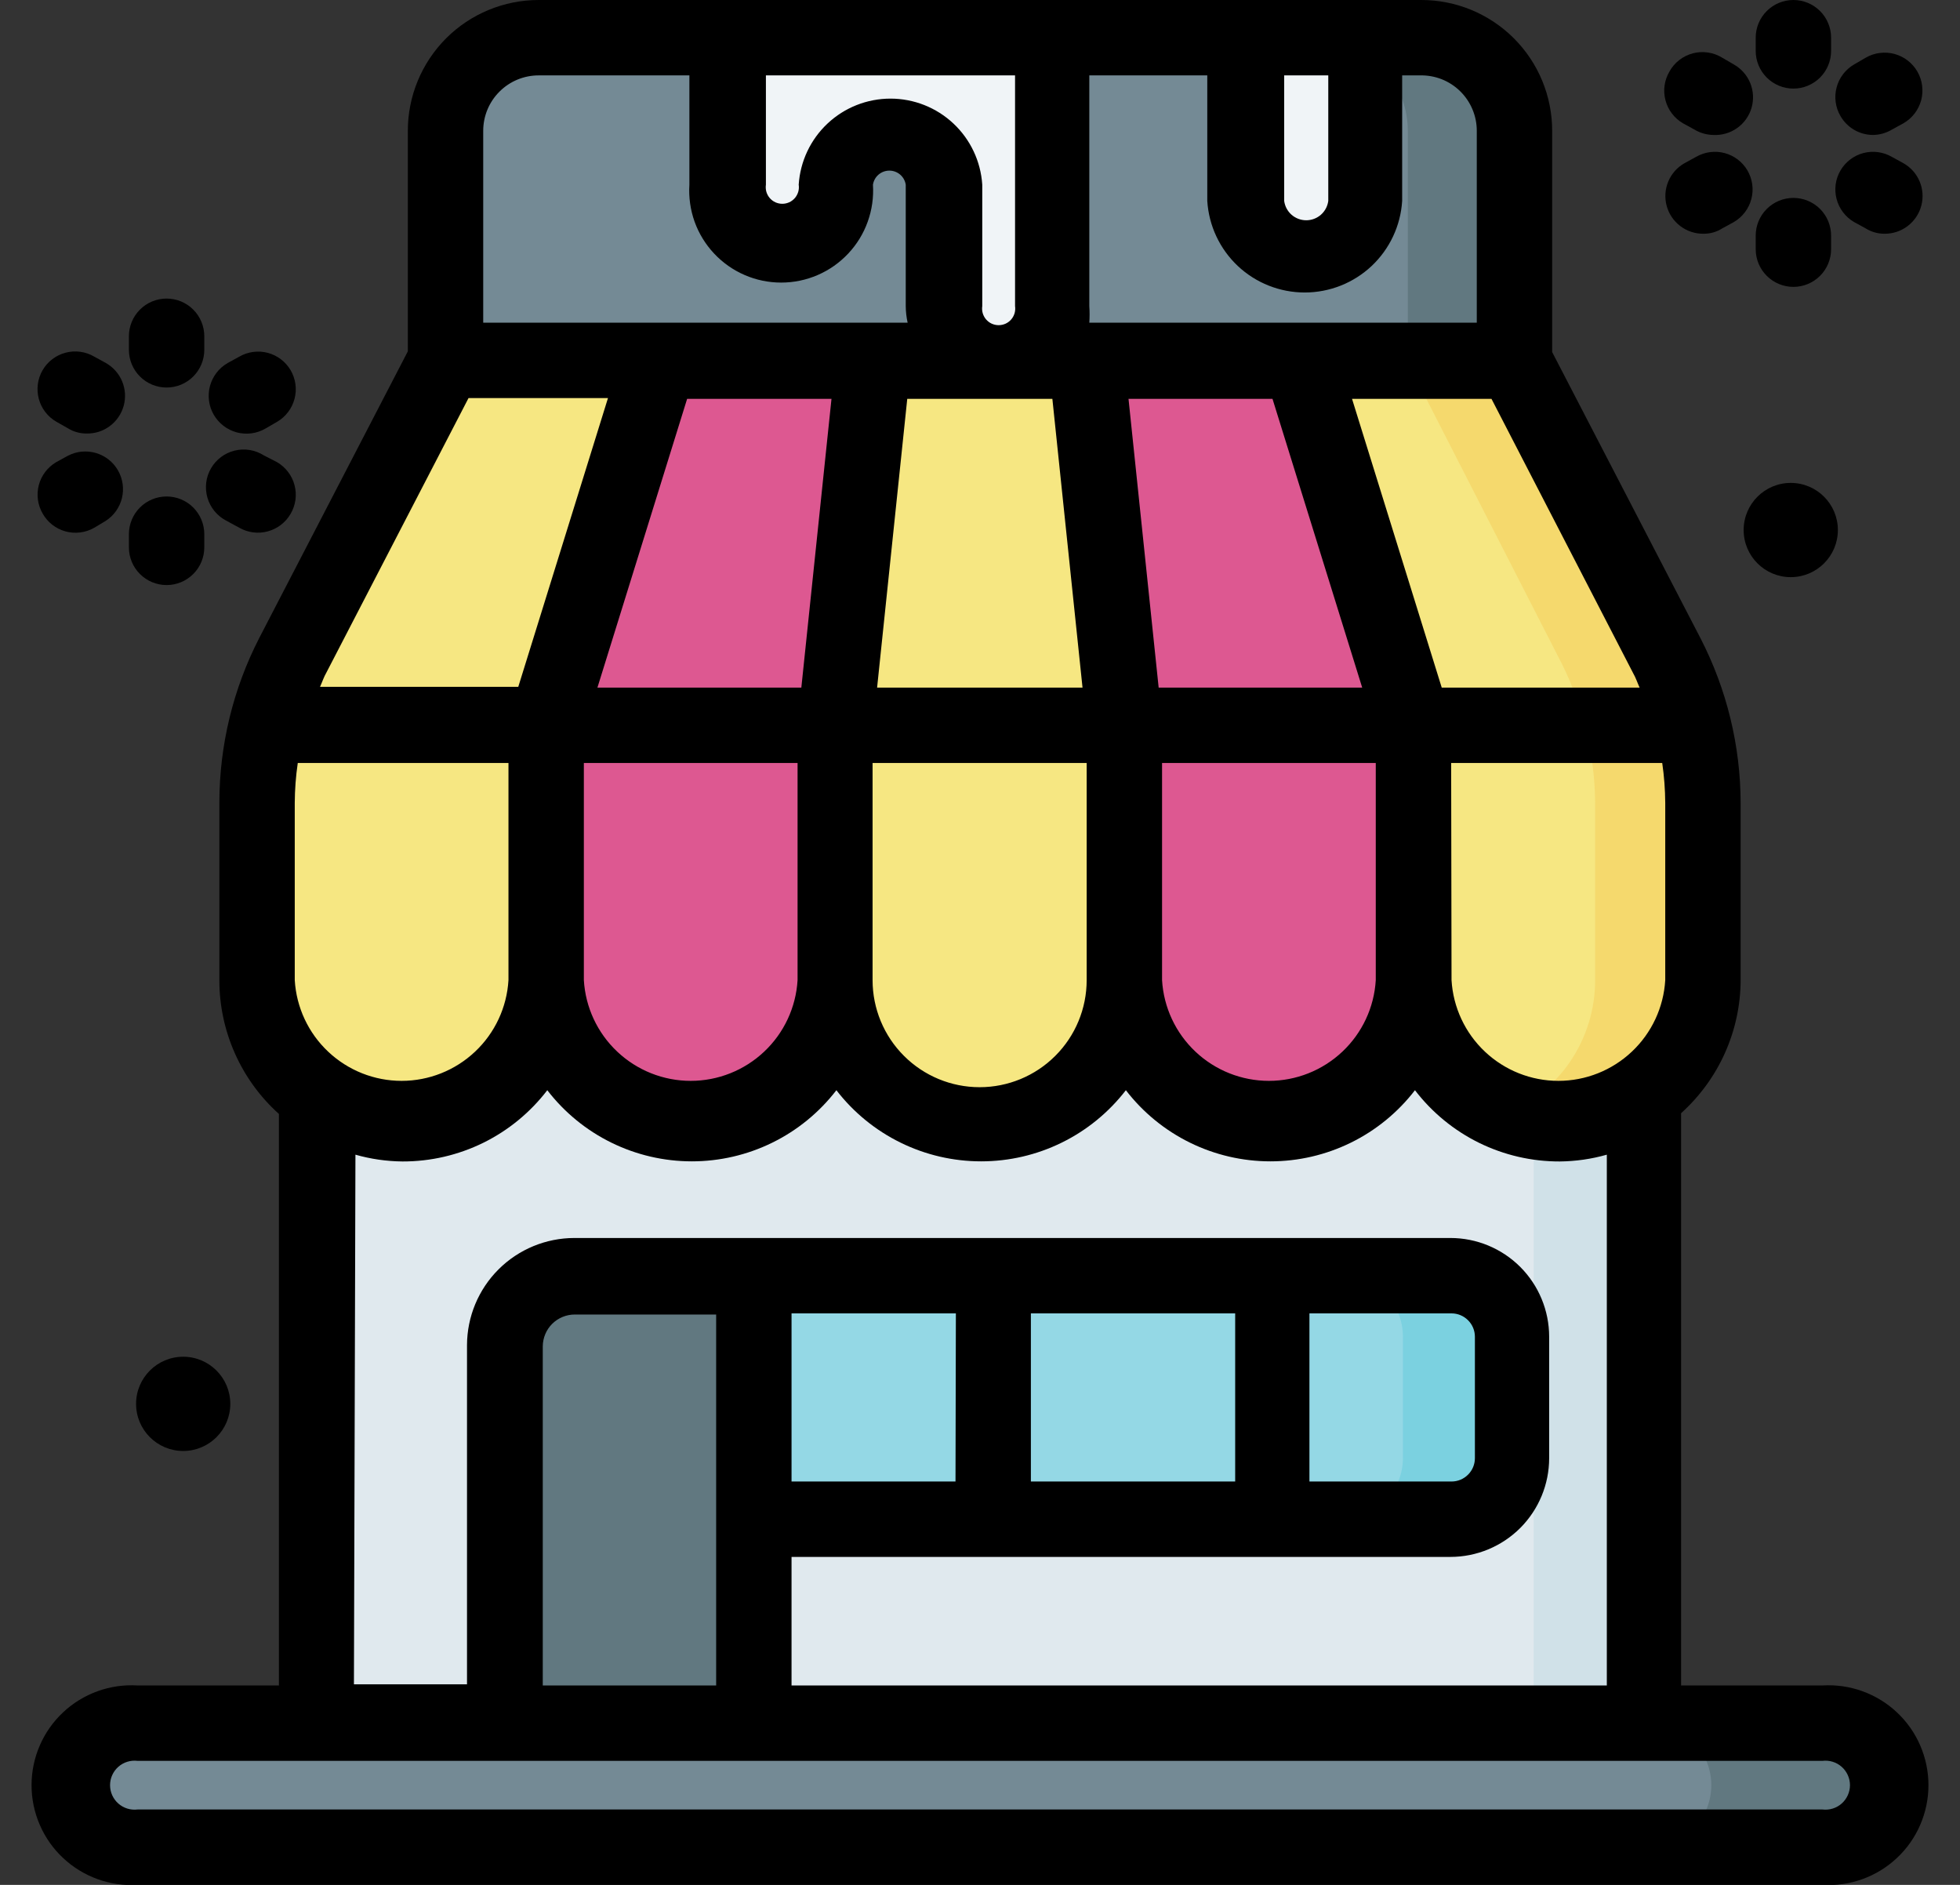 <svg width="52" height="50" viewBox="0 0 52 50" fill="none" xmlns="http://www.w3.org/2000/svg">
<rect x="0" y="0" width="52" height="50" fill="#333333" stroke="none"/>
<path d="M43.6 23.09V45.71L26.93 47.78L8.4 45.71V23.09H43.6Z" fill="#E0E9EE"/>
<path d="M40.69 23.09V45.71H43.6V23.09H40.69Z" fill="#D0E1E8"/>
<path d="M3.65 45.71H48.35C48.577 45.692 48.805 45.722 49.02 45.796C49.235 45.871 49.432 45.989 49.599 46.144C49.766 46.298 49.899 46.486 49.99 46.694C50.081 46.903 50.128 47.127 50.128 47.355C50.128 47.583 50.081 47.807 49.99 48.016C49.899 48.224 49.766 48.412 49.599 48.566C49.432 48.721 49.235 48.839 49.02 48.914C48.805 48.988 48.577 49.018 48.35 49H3.65C3.423 49.018 3.195 48.988 2.98 48.914C2.765 48.839 2.568 48.721 2.401 48.566C2.234 48.412 2.101 48.224 2.01 48.016C1.919 47.807 1.872 47.583 1.872 47.355C1.872 47.127 1.919 46.903 2.01 46.694C2.101 46.486 2.234 46.298 2.401 46.144C2.568 45.989 2.765 45.871 2.98 45.796C3.195 45.722 3.423 45.692 3.65 45.71Z" fill="#748A95"/>
<path d="M19.33 1H14.33C14.005 0.999 13.684 1.062 13.383 1.185C13.083 1.309 12.81 1.491 12.581 1.72C12.351 1.95 12.169 2.223 12.045 2.523C11.922 2.823 11.859 3.145 11.86 3.47V9.56L27 13.26L40.16 9.56V3.47C40.161 3.147 40.099 2.827 39.977 2.528C39.854 2.229 39.674 1.957 39.447 1.728C39.219 1.498 38.949 1.316 38.651 1.191C38.353 1.066 38.033 1.001 37.71 1H36.24L34.51 2L33.07 1H27.94L24 2.11L19.33 1Z" fill="#748A95"/>
<path d="M27.94 1V8.13C27.91 8.49 27.746 8.825 27.48 9.07C27.214 9.314 26.866 9.45 26.505 9.45C26.144 9.45 25.796 9.314 25.53 9.07C25.264 8.825 25.1 8.49 25.07 8.13V4.9C25.04 4.54 24.876 4.205 24.61 3.96C24.344 3.716 23.996 3.58 23.635 3.58C23.274 3.58 22.926 3.716 22.66 3.96C22.394 4.205 22.23 4.54 22.2 4.9C22.216 5.099 22.192 5.298 22.127 5.487C22.063 5.675 21.96 5.848 21.825 5.995C21.69 6.141 21.526 6.258 21.344 6.339C21.161 6.419 20.964 6.46 20.765 6.46C20.566 6.46 20.369 6.419 20.186 6.339C20.004 6.258 19.84 6.141 19.705 5.995C19.57 5.848 19.467 5.675 19.403 5.487C19.338 5.298 19.313 5.099 19.33 4.9V1H27.94Z" fill="#F0F4F7"/>
<path d="M37.51 26C37.56 26.983 37.986 27.91 38.7 28.588C39.413 29.266 40.36 29.644 41.345 29.644C42.33 29.644 43.276 29.266 43.99 28.588C44.704 27.91 45.13 26.983 45.18 26V21.3C45.166 19.938 44.823 18.6 44.18 17.4L40.18 9.58H34.51L32 11.86L28.84 9.56H23.16L19.42 11.41L17.49 9.56H11.82L7.77 17.38C7.144 18.585 6.818 19.922 6.82 21.28V26C6.87 26.983 7.296 27.91 8.01 28.588C8.724 29.266 9.67 29.644 10.655 29.644C11.639 29.644 12.586 29.266 13.3 28.588C14.014 27.91 14.44 26.983 14.49 26H22.16C22.16 27.018 22.564 27.995 23.285 28.715C24.005 29.435 24.982 29.84 26 29.84C27.018 29.84 27.995 29.435 28.715 28.715C29.435 27.995 29.84 27.018 29.84 26H37.51Z" fill="#F6E782"/>
<path d="M17.49 9.56L14.49 19.22V26C14.54 26.983 14.966 27.91 15.68 28.588C16.394 29.266 17.34 29.644 18.325 29.644C19.309 29.644 20.256 29.266 20.97 28.588C21.684 27.91 22.11 26.983 22.16 26V19.22L23.16 9.56H17.49ZM28.84 9.56L29.84 19.22V26C29.89 26.983 30.316 27.91 31.03 28.588C31.744 29.266 32.691 29.644 33.675 29.644C34.66 29.644 35.606 29.266 36.32 28.588C37.034 27.91 37.46 26.983 37.51 26V19.22L34.51 9.56H28.84Z" fill="#DD5891"/>
<path d="M20 33.84H38.48C38.693 33.839 38.904 33.88 39.102 33.961C39.299 34.041 39.478 34.161 39.628 34.312C39.779 34.462 39.898 34.641 39.979 34.839C40.06 35.036 40.101 35.247 40.1 35.46V38.68C40.1 39.11 39.929 39.522 39.626 39.825C39.322 40.129 38.91 40.3 38.48 40.3H20L18.44 37.38L20 33.84Z" fill="#94D8E5"/>
<path d="M15.24 33.84H20V45.71H13.4V35.71C13.396 35.466 13.441 35.223 13.531 34.997C13.622 34.77 13.757 34.563 13.928 34.389C14.1 34.215 14.304 34.077 14.529 33.983C14.754 33.889 14.996 33.84 15.24 33.84Z" fill="#617880"/>
<path d="M43.88 45.71C44.294 45.742 44.681 45.93 44.963 46.235C45.245 46.539 45.402 46.94 45.402 47.355C45.402 47.77 45.245 48.17 44.963 48.475C44.681 48.78 44.294 48.968 43.88 49H48.35C48.577 49.018 48.805 48.988 49.02 48.914C49.235 48.839 49.432 48.721 49.599 48.566C49.766 48.412 49.899 48.224 49.99 48.016C50.081 47.807 50.128 47.583 50.128 47.355C50.128 47.127 50.081 46.903 49.99 46.694C49.899 46.486 49.766 46.298 49.599 46.144C49.432 45.989 49.235 45.871 49.02 45.796C48.805 45.722 48.577 45.692 48.35 45.71H43.88Z" fill="#617880"/>
<path d="M37.32 9.56L41.32 17.38C41.963 18.58 42.306 19.918 42.32 21.28V26C42.321 26.765 42.093 27.513 41.666 28.148C41.238 28.782 40.63 29.274 39.92 29.56C40.374 29.742 40.86 29.834 41.35 29.83C41.853 29.831 42.352 29.733 42.817 29.541C43.282 29.349 43.705 29.067 44.061 28.711C44.417 28.355 44.699 27.933 44.891 27.467C45.083 27.002 45.181 26.503 45.18 26V21.3C45.166 19.938 44.823 18.6 44.18 17.4L40.18 9.58L37.32 9.56Z" fill="#F5D96D"/>
<path d="M40.18 9.56V3.47C40.181 3.145 40.118 2.823 39.995 2.523C39.871 2.223 39.689 1.95 39.459 1.72C39.23 1.491 38.957 1.309 38.657 1.185C38.356 1.062 38.035 0.999 37.71 1H35.55L35.43 1.07C35.975 1.193 36.462 1.497 36.811 1.933C37.16 2.369 37.35 2.911 37.35 3.47V9.56H40.18Z" fill="#617880"/>
<path d="M36.24 1V5.33C36.208 5.729 36.028 6.101 35.734 6.372C35.44 6.643 35.055 6.794 34.655 6.794C34.255 6.794 33.87 6.643 33.576 6.372C33.282 6.101 33.102 5.729 33.07 5.33V1H36.24Z" fill="#F0F4F7"/>
<path d="M35.6 33.84C35.813 33.839 36.024 33.88 36.221 33.961C36.419 34.041 36.598 34.161 36.748 34.312C36.899 34.462 37.018 34.641 37.099 34.839C37.18 35.036 37.221 35.247 37.22 35.46V38.68C37.22 39.11 37.049 39.522 36.745 39.825C36.442 40.129 36.03 40.3 35.6 40.3H38.48C38.91 40.3 39.322 40.129 39.626 39.825C39.929 39.522 40.1 39.11 40.1 38.68V35.46C40.101 35.247 40.06 35.036 39.979 34.839C39.898 34.641 39.779 34.462 39.628 34.312C39.478 34.161 39.299 34.041 39.102 33.961C38.904 33.88 38.693 33.839 38.48 33.84H35.6Z" fill="#7BD1E0"/>
<path d="M6.35 14C6.58 14.13 6.851 14.165 7.106 14.095C7.361 14.026 7.578 13.859 7.71 13.63C7.777 13.517 7.82 13.391 7.838 13.261C7.856 13.13 7.848 12.998 7.814 12.87C7.781 12.743 7.723 12.624 7.643 12.519C7.563 12.414 7.464 12.326 7.35 12.26L7 12.08C6.886 12.008 6.759 11.959 6.626 11.937C6.493 11.915 6.357 11.921 6.226 11.953C6.095 11.985 5.971 12.043 5.864 12.124C5.756 12.205 5.665 12.307 5.598 12.424C5.53 12.54 5.487 12.669 5.471 12.803C5.455 12.937 5.466 13.073 5.503 13.203C5.541 13.332 5.604 13.453 5.689 13.557C5.775 13.661 5.88 13.748 6 13.81L6.35 14Z" fill="black"/>
<path d="M1.8 11.36C1.95 11.453 2.123 11.502 2.3 11.5C2.522 11.504 2.739 11.434 2.917 11.3C3.095 11.167 3.223 10.978 3.282 10.763C3.34 10.549 3.326 10.321 3.24 10.116C3.155 9.91 3.003 9.74 2.81 9.63L2.5 9.46C2.386 9.393 2.261 9.35 2.13 9.332C2 9.314 1.867 9.322 1.74 9.356C1.613 9.389 1.494 9.447 1.389 9.527C1.284 9.607 1.196 9.706 1.13 9.82C1.064 9.934 1.021 10.06 1.004 10.191C0.987 10.322 0.995 10.455 1.03 10.582C1.064 10.709 1.123 10.829 1.204 10.933C1.285 11.037 1.385 11.125 1.5 11.19L1.8 11.36Z" fill="black"/>
<path d="M1.13 13.62C1.194 13.735 1.281 13.837 1.385 13.919C1.489 14 1.608 14.06 1.736 14.096C1.863 14.131 1.996 14.141 2.127 14.124C2.259 14.108 2.385 14.066 2.5 14L2.8 13.82C3.018 13.682 3.173 13.464 3.235 13.214C3.296 12.963 3.258 12.699 3.129 12.476C3 12.252 2.79 12.088 2.542 12.016C2.294 11.944 2.029 11.97 1.8 12.09L1.49 12.26C1.263 12.394 1.098 12.611 1.03 12.866C0.963 13.121 0.999 13.392 1.13 13.62Z" fill="black"/>
<path d="M6.35 9.46L6.04 9.63C5.926 9.696 5.825 9.783 5.745 9.888C5.665 9.992 5.606 10.111 5.571 10.238C5.537 10.366 5.528 10.498 5.545 10.629C5.562 10.76 5.604 10.886 5.67 11C5.736 11.114 5.823 11.214 5.928 11.295C6.032 11.375 6.151 11.434 6.278 11.469C6.535 11.538 6.809 11.503 7.04 11.37L7.35 11.19C7.464 11.124 7.563 11.036 7.643 10.931C7.723 10.826 7.781 10.707 7.814 10.58C7.848 10.453 7.856 10.32 7.838 10.19C7.82 10.059 7.776 9.934 7.71 9.82C7.576 9.593 7.359 9.428 7.104 9.36C6.849 9.293 6.578 9.329 6.35 9.46Z" fill="black"/>
<path d="M3.42 14.52C3.42 14.785 3.525 15.04 3.713 15.227C3.9 15.415 4.155 15.52 4.42 15.52C4.685 15.52 4.94 15.415 5.127 15.227C5.315 15.04 5.42 14.785 5.42 14.52V14.17C5.42 13.905 5.315 13.65 5.127 13.463C4.94 13.275 4.685 13.17 4.42 13.17C4.155 13.17 3.9 13.275 3.713 13.463C3.525 13.65 3.42 13.905 3.42 14.17V14.52Z" fill="black"/>
<path d="M3.42 8.92V9.28C3.42 9.545 3.525 9.8 3.713 9.987C3.9 10.175 4.155 10.28 4.42 10.28C4.685 10.28 4.94 10.175 5.127 9.987C5.315 9.8 5.42 9.545 5.42 9.28V8.92C5.42 8.655 5.315 8.4 5.127 8.213C4.94 8.025 4.685 7.92 4.42 7.92C4.155 7.92 3.9 8.025 3.713 8.213C3.525 8.4 3.42 8.655 3.42 8.92Z" fill="black"/>
<path d="M48.35 44.71H44.6V29.53C45.095 29.084 45.492 28.54 45.764 27.932C46.036 27.324 46.178 26.666 46.18 26V21.3C46.177 19.783 45.813 18.289 45.12 16.94L41.18 9.34V3.47C41.18 3.014 41.09 2.563 40.916 2.142C40.742 1.721 40.486 1.339 40.164 1.016C39.841 0.694 39.459 0.439 39.038 0.264C38.617 0.09 38.166 0 37.71 0H14.29C13.37 0 12.487 0.366 11.836 1.016C11.186 1.667 10.82 2.55 10.82 3.47V9.32L6.88 16.92C6.186 18.269 5.823 19.763 5.82 21.28V26C5.819 26.669 5.96 27.332 6.232 27.943C6.504 28.555 6.902 29.102 7.4 29.55V44.71H3.65C3.289 44.688 2.927 44.74 2.587 44.863C2.247 44.986 1.935 45.177 1.672 45.425C1.408 45.672 1.198 45.971 1.055 46.303C0.911 46.635 0.837 46.993 0.837 47.355C0.837 47.717 0.911 48.075 1.055 48.407C1.198 48.739 1.408 49.038 1.672 49.285C1.935 49.533 2.247 49.724 2.587 49.847C2.927 49.97 3.289 50.022 3.65 50H48.35C48.711 50.022 49.073 49.97 49.413 49.847C49.753 49.724 50.065 49.533 50.328 49.285C50.592 49.038 50.802 48.739 50.945 48.407C51.089 48.075 51.163 47.717 51.163 47.355C51.163 46.993 51.089 46.635 50.945 46.303C50.802 45.971 50.592 45.672 50.328 45.425C50.065 45.177 49.753 44.986 49.413 44.863C49.073 44.74 48.711 44.688 48.35 44.71ZM7.82 26V21.3C7.822 20.945 7.848 20.591 7.9 20.24H13.49V26C13.447 26.723 13.13 27.402 12.603 27.898C12.076 28.395 11.379 28.672 10.655 28.672C9.931 28.672 9.234 28.395 8.707 27.898C8.18 27.402 7.863 26.723 7.82 26ZM15.49 20.24H21.16V26C21.117 26.723 20.8 27.402 20.273 27.898C19.746 28.395 19.049 28.672 18.325 28.672C17.601 28.672 16.904 28.395 16.377 27.898C15.85 27.402 15.533 26.723 15.49 26V20.24ZM22.06 10.58L21.26 18.24H15.85L18.23 10.58H22.06ZM26.06 8.14V4.9C26.02 4.281 25.747 3.701 25.294 3.276C24.842 2.852 24.245 2.616 23.625 2.616C23.005 2.616 22.408 2.852 21.956 3.276C21.503 3.701 21.23 4.281 21.19 4.9C21.2 4.963 21.195 5.027 21.178 5.088C21.16 5.148 21.13 5.205 21.089 5.253C21.047 5.301 20.996 5.34 20.939 5.366C20.881 5.392 20.818 5.406 20.755 5.406C20.692 5.406 20.629 5.392 20.571 5.366C20.514 5.34 20.463 5.301 20.421 5.253C20.38 5.205 20.35 5.148 20.332 5.088C20.315 5.027 20.311 4.963 20.32 4.9V2H26.93V8.12C26.939 8.183 26.935 8.247 26.918 8.308C26.9 8.368 26.87 8.425 26.829 8.473C26.787 8.521 26.736 8.56 26.679 8.586C26.621 8.612 26.558 8.626 26.495 8.626C26.432 8.626 26.369 8.612 26.311 8.586C26.254 8.56 26.203 8.521 26.161 8.473C26.12 8.425 26.09 8.368 26.072 8.308C26.055 8.247 26.05 8.183 26.06 8.12V8.14ZM33.76 10.58L36.14 18.24H30.74L29.94 10.58H33.76ZM27.92 10.58L28.72 18.24H23.27L24.07 10.58H27.92ZM23.15 20.24H28.83V26C28.83 26.753 28.531 27.476 27.998 28.008C27.466 28.541 26.743 28.84 25.99 28.84C25.237 28.84 24.514 28.541 23.982 28.008C23.449 27.476 23.15 26.753 23.15 26V20.24ZM30.83 20.24H36.5V26C36.457 26.723 36.14 27.402 35.613 27.898C35.086 28.395 34.389 28.672 33.665 28.672C32.941 28.672 32.244 28.395 31.717 27.898C31.19 27.402 30.873 26.723 30.83 26V20.24ZM38.5 20.24H44.1C44.151 20.591 44.178 20.945 44.18 21.3V26C44.137 26.723 43.82 27.402 43.293 27.898C42.766 28.395 42.069 28.672 41.345 28.672C40.621 28.672 39.924 28.395 39.397 27.898C38.87 27.402 38.553 26.723 38.51 26L38.5 20.24ZM43.33 17.86C43.4 17.98 43.44 18.11 43.5 18.24H38.25L35.87 10.58H39.57L43.33 17.86ZM39.18 3.47V8.56H28.9C28.91 8.414 28.91 8.266 28.9 8.12V2H32.03V5.33C32.071 5.988 32.361 6.605 32.841 7.057C33.322 7.508 33.956 7.759 34.615 7.759C35.274 7.759 35.908 7.508 36.389 7.057C36.869 6.605 37.159 5.988 37.2 5.33V2H37.67C37.866 1.995 38.062 2.029 38.245 2.1C38.428 2.172 38.595 2.279 38.735 2.416C38.876 2.553 38.988 2.717 39.064 2.898C39.141 3.079 39.18 3.274 39.18 3.47ZM34.07 2H35.24V5.33C35.221 5.472 35.152 5.602 35.044 5.697C34.937 5.791 34.798 5.843 34.655 5.843C34.512 5.843 34.373 5.791 34.266 5.697C34.158 5.602 34.089 5.472 34.07 5.33V2ZM14.29 2H18.29V4.9C18.269 5.233 18.316 5.567 18.428 5.881C18.541 6.195 18.717 6.482 18.945 6.725C19.174 6.969 19.449 7.163 19.755 7.295C20.061 7.428 20.391 7.496 20.725 7.496C21.059 7.496 21.389 7.428 21.695 7.295C22.001 7.163 22.276 6.969 22.505 6.725C22.733 6.482 22.909 6.195 23.021 5.881C23.134 5.567 23.181 5.233 23.16 4.9C23.176 4.796 23.228 4.701 23.308 4.632C23.388 4.564 23.49 4.526 23.595 4.526C23.7 4.526 23.802 4.564 23.882 4.632C23.962 4.701 24.014 4.796 24.03 4.9V8.12C24.031 8.268 24.048 8.415 24.08 8.56H12.82V3.47C12.82 3.08 12.975 2.706 13.251 2.431C13.526 2.155 13.9 2 14.29 2ZM12.43 10.56H16.13L13.75 18.22H8.49C8.55 18.09 8.59 17.96 8.66 17.84L12.43 10.56ZM9.43 30.63C9.837 30.746 10.257 30.806 10.68 30.81C11.422 30.812 12.155 30.642 12.821 30.315C13.487 29.987 14.069 29.509 14.52 28.92C14.972 29.507 15.553 29.983 16.218 30.31C16.883 30.637 17.614 30.807 18.355 30.807C19.096 30.807 19.827 30.637 20.492 30.31C21.157 29.983 21.738 29.507 22.19 28.92C22.643 29.507 23.225 29.983 23.891 30.31C24.556 30.637 25.288 30.807 26.03 30.807C26.772 30.807 27.504 30.637 28.169 30.31C28.835 29.983 29.417 29.507 29.87 28.92C30.322 29.507 30.903 29.983 31.568 30.31C32.233 30.637 32.964 30.807 33.705 30.807C34.446 30.807 35.177 30.637 35.842 30.31C36.507 29.983 37.088 29.507 37.54 28.92C37.991 29.509 38.573 29.987 39.239 30.315C39.905 30.642 40.638 30.812 41.38 30.81C41.803 30.806 42.223 30.746 42.63 30.63V44.71H21V41.3H38.48C39.175 41.3 39.841 41.024 40.333 40.533C40.824 40.041 41.1 39.375 41.1 38.68V35.46C41.1 34.765 40.824 34.099 40.333 33.607C39.841 33.116 39.175 32.84 38.48 32.84H15.24C14.486 32.84 13.762 33.139 13.228 33.671C12.694 34.203 12.393 34.926 12.39 35.68V44.68H9.39L9.43 30.63ZM32.77 34.84V39.3H27.35V34.84H32.77ZM38.51 34.84C38.674 34.84 38.832 34.905 38.948 35.022C39.065 35.138 39.13 35.296 39.13 35.46V38.68C39.13 38.844 39.065 39.002 38.948 39.118C38.832 39.235 38.674 39.3 38.51 39.3H34.74V34.84H38.51ZM25.35 39.3H21V34.84H25.36L25.35 39.3ZM19 44.71H14.4V35.71C14.403 35.486 14.493 35.273 14.652 35.115C14.812 34.958 15.026 34.87 15.25 34.87H19V44.71ZM48.35 48H3.65C3.559 48.011 3.466 48.003 3.378 47.976C3.29 47.949 3.208 47.903 3.139 47.842C3.07 47.781 3.015 47.706 2.977 47.622C2.939 47.538 2.92 47.447 2.92 47.355C2.92 47.263 2.939 47.172 2.977 47.088C3.015 47.004 3.07 46.929 3.139 46.868C3.208 46.807 3.29 46.761 3.378 46.734C3.466 46.707 3.559 46.699 3.65 46.71H48.35C48.441 46.699 48.534 46.707 48.622 46.734C48.71 46.761 48.792 46.807 48.861 46.868C48.93 46.929 48.985 47.004 49.023 47.088C49.061 47.172 49.081 47.263 49.081 47.355C49.081 47.447 49.061 47.538 49.023 47.622C48.985 47.706 48.93 47.781 48.861 47.842C48.792 47.903 48.71 47.949 48.622 47.976C48.534 48.003 48.441 48.011 48.35 48Z" fill="black"/>
<path d="M47.51 15.31C48.2 15.31 48.76 14.75 48.76 14.06C48.76 13.37 48.2 12.81 47.51 12.81C46.82 12.81 46.26 13.37 46.26 14.06C46.26 14.75 46.82 15.31 47.51 15.31Z" fill="black"/>
<path d="M4.86 38.49C5.55 38.49 6.11 37.93 6.11 37.24C6.11 36.55 5.55 35.99 4.86 35.99C4.17 35.99 3.61 36.55 3.61 37.24C3.61 37.93 4.17 38.49 4.86 38.49Z" fill="black"/>
<path d="M49.19 5.89L49.5 6.06C49.65 6.153 49.823 6.202 50 6.2C50.221 6.202 50.437 6.13 50.613 5.995C50.789 5.861 50.916 5.672 50.973 5.458C51.03 5.244 51.015 5.018 50.929 4.813C50.844 4.609 50.693 4.439 50.5 4.33L50.19 4.16C49.962 4.029 49.691 3.993 49.436 4.06C49.181 4.128 48.964 4.293 48.83 4.52C48.763 4.634 48.72 4.759 48.702 4.889C48.684 5.02 48.692 5.152 48.726 5.28C48.759 5.407 48.817 5.526 48.897 5.631C48.977 5.736 49.076 5.824 49.19 5.89Z" fill="black"/>
<path d="M44.29 1.9C44.224 2.014 44.18 2.139 44.162 2.269C44.144 2.4 44.152 2.532 44.186 2.66C44.219 2.787 44.277 2.906 44.357 3.011C44.437 3.116 44.536 3.204 44.65 3.27L44.96 3.44C45.111 3.53 45.284 3.578 45.46 3.58C45.685 3.591 45.907 3.526 46.09 3.395C46.274 3.264 46.407 3.075 46.47 2.859C46.532 2.642 46.52 2.411 46.435 2.203C46.349 1.994 46.196 1.821 46 1.71L45.69 1.53C45.575 1.459 45.446 1.412 45.312 1.393C45.178 1.373 45.042 1.38 44.911 1.415C44.78 1.45 44.657 1.51 44.551 1.594C44.444 1.677 44.355 1.781 44.29 1.9Z" fill="black"/>
<path d="M45 4.16L44.69 4.33C44.497 4.439 44.346 4.609 44.261 4.813C44.175 5.018 44.16 5.244 44.217 5.458C44.274 5.672 44.401 5.861 44.577 5.995C44.753 6.13 44.969 6.202 45.19 6.2C45.367 6.203 45.541 6.155 45.69 6.06L46 5.89C46.114 5.824 46.213 5.736 46.293 5.631C46.373 5.526 46.431 5.407 46.464 5.28C46.498 5.152 46.506 5.02 46.488 4.889C46.47 4.759 46.426 4.634 46.36 4.52C46.226 4.293 46.009 4.128 45.754 4.06C45.499 3.993 45.228 4.029 45 4.16Z" fill="black"/>
<path d="M49.69 3.58C49.866 3.578 50.038 3.53 50.19 3.44L50.5 3.27C50.614 3.204 50.714 3.117 50.795 3.012C50.875 2.908 50.934 2.789 50.969 2.662C51.003 2.534 51.012 2.402 50.995 2.271C50.978 2.14 50.936 2.014 50.87 1.9C50.804 1.786 50.717 1.686 50.612 1.605C50.508 1.525 50.389 1.466 50.262 1.431C50.134 1.397 50.002 1.388 49.871 1.405C49.74 1.422 49.614 1.464 49.5 1.53L49.19 1.71C49.076 1.776 48.977 1.864 48.897 1.969C48.817 2.074 48.759 2.193 48.726 2.32C48.692 2.448 48.684 2.58 48.702 2.711C48.72 2.841 48.763 2.966 48.83 3.08C48.917 3.231 49.042 3.357 49.193 3.445C49.344 3.532 49.516 3.579 49.69 3.58Z" fill="black"/>
<path d="M47.58 5.25C47.315 5.25 47.06 5.355 46.873 5.543C46.685 5.73 46.58 5.985 46.58 6.25V6.61C46.58 6.875 46.685 7.13 46.873 7.317C47.06 7.505 47.315 7.61 47.58 7.61C47.845 7.61 48.099 7.505 48.287 7.317C48.475 7.13 48.58 6.875 48.58 6.61V6.26C48.581 6.128 48.556 5.997 48.507 5.874C48.457 5.752 48.384 5.64 48.291 5.546C48.198 5.452 48.087 5.378 47.965 5.327C47.843 5.276 47.712 5.25 47.58 5.25Z" fill="black"/>
<path d="M47.58 0C47.315 0 47.06 0.105 46.873 0.293C46.685 0.48 46.58 0.735 46.58 1V1.35C46.58 1.615 46.685 1.87 46.873 2.057C47.06 2.245 47.315 2.35 47.58 2.35C47.845 2.35 48.099 2.245 48.287 2.057C48.475 1.87 48.58 1.615 48.58 1.35V1C48.58 0.735 48.475 0.48 48.287 0.293C48.099 0.105 47.845 0 47.58 0Z" fill="black"/>
</svg>
